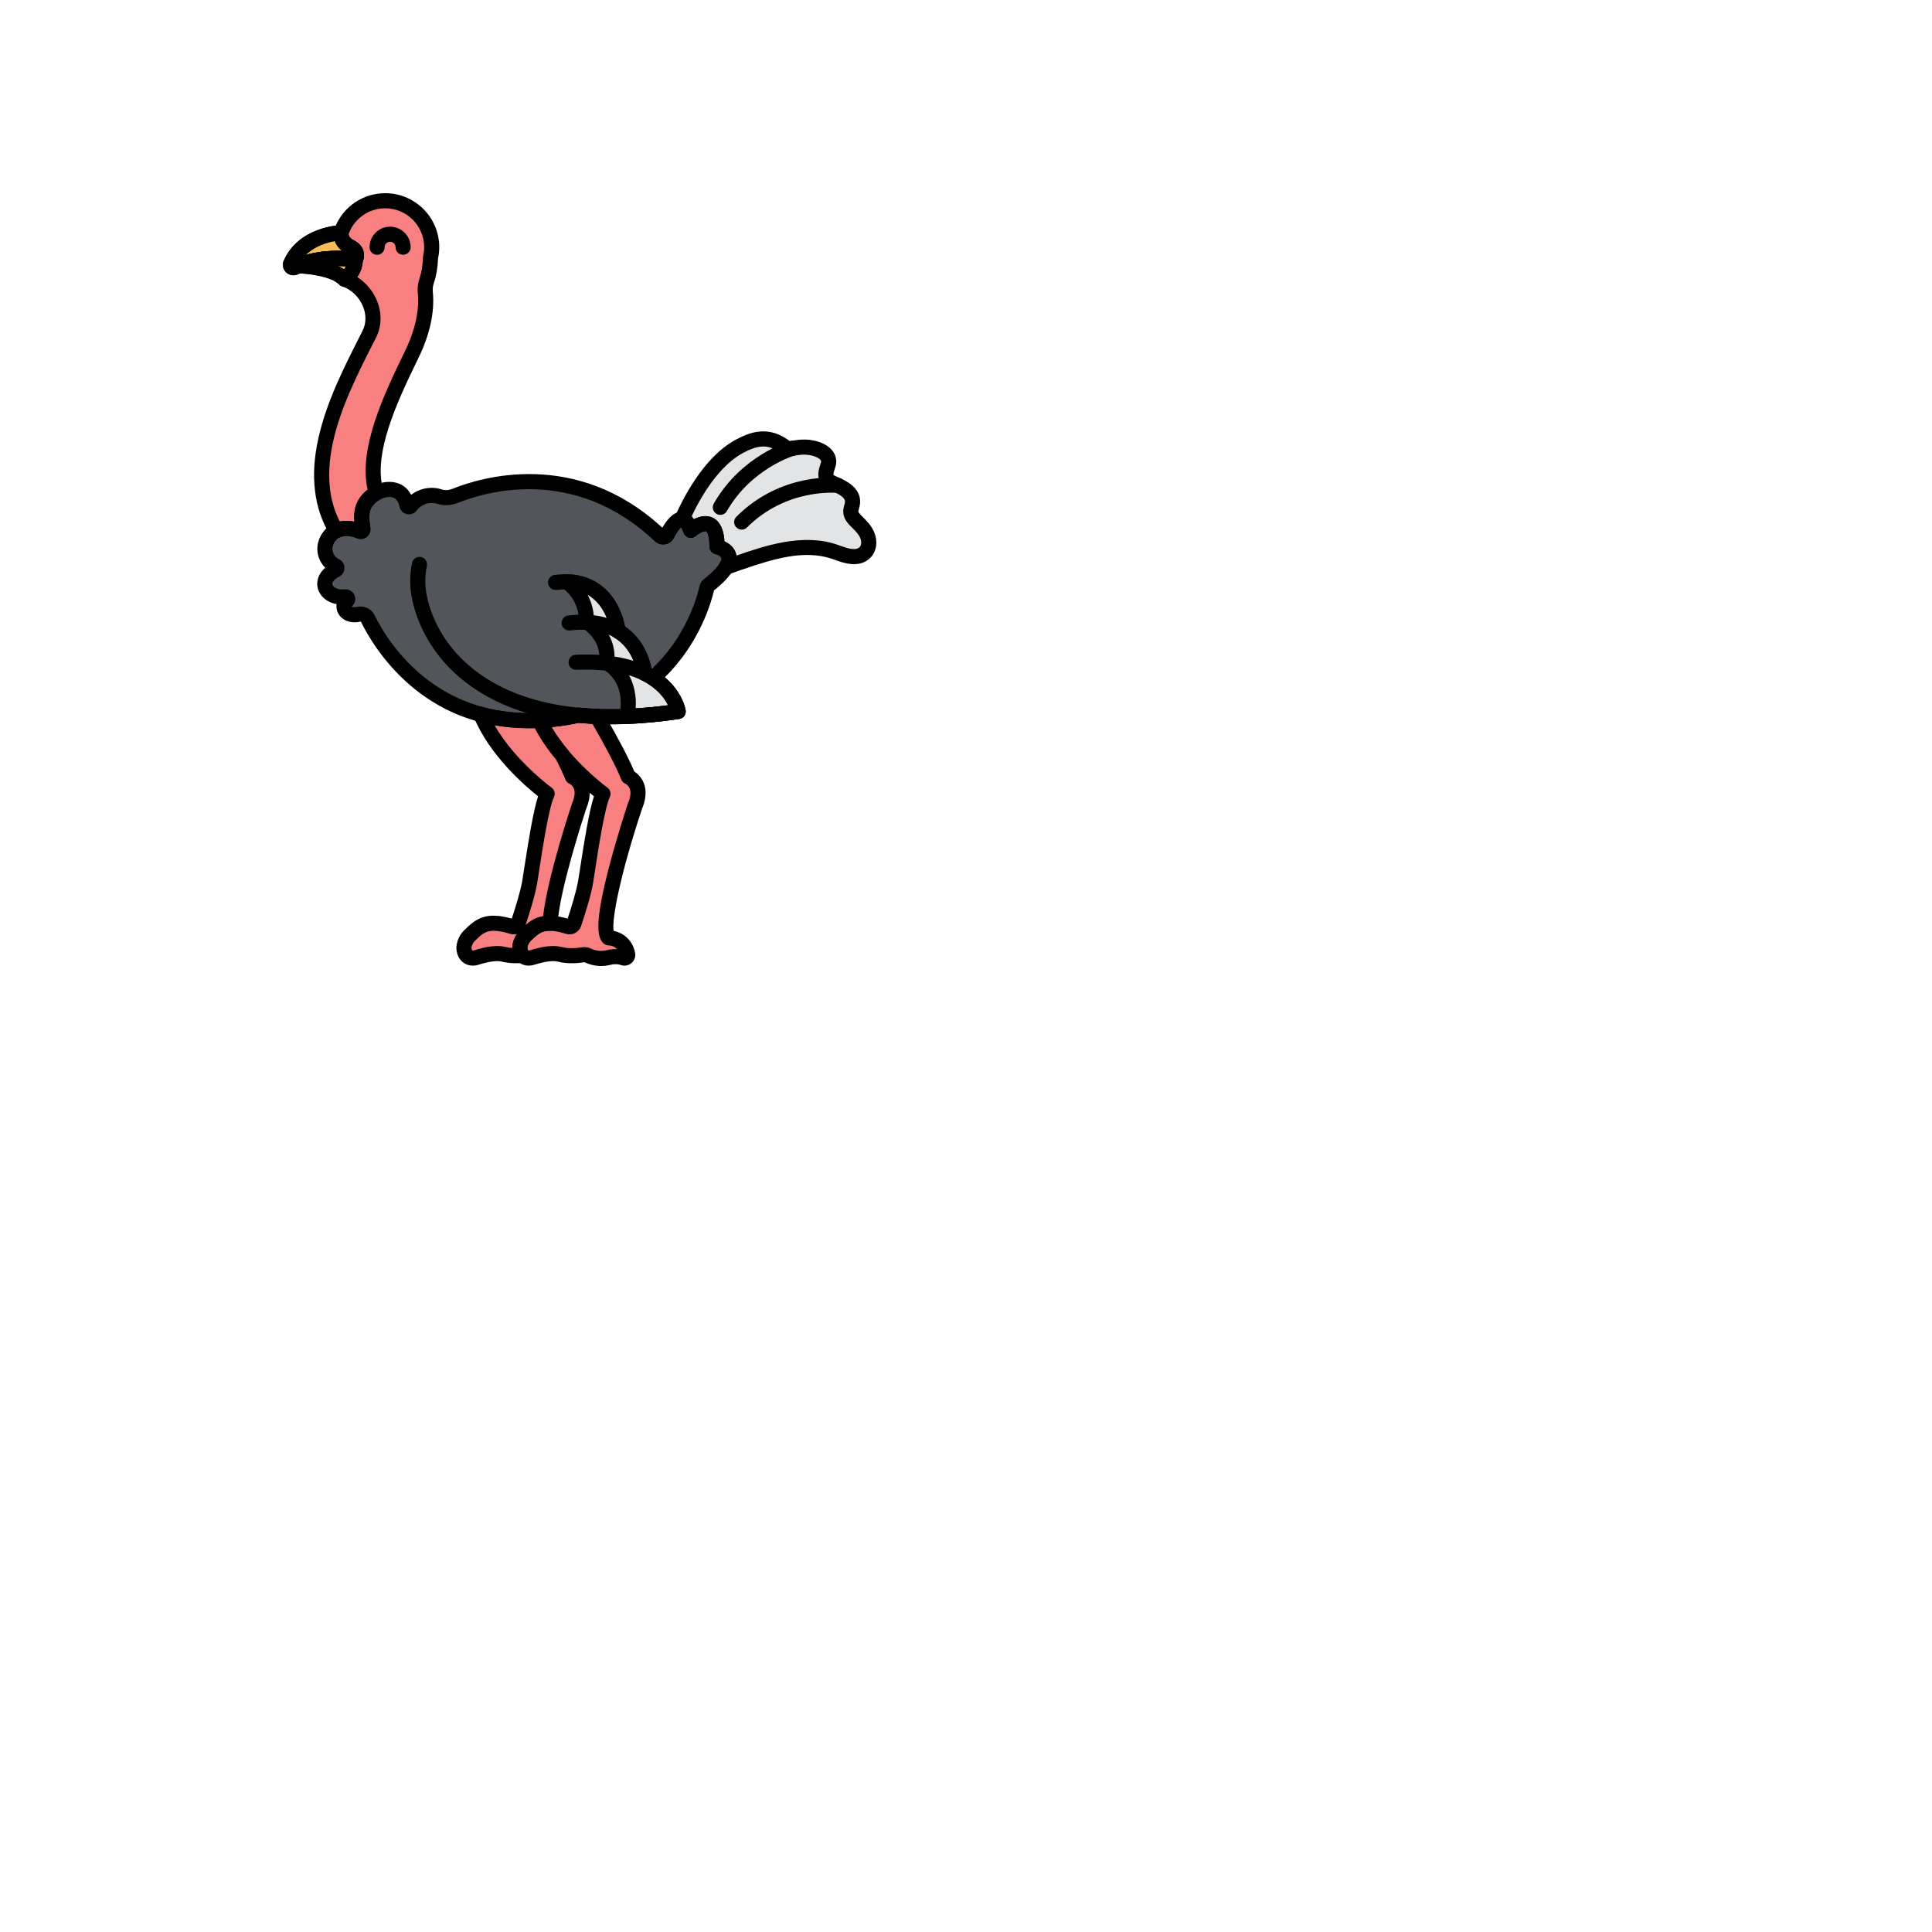 <svg enable-background="new 0 0 512 512" height="100" viewBox="-64 -64 640 640" width="100" xmlns="http://www.w3.org/2000/svg"><path d="m144.135 193.322c-2.193-5.483-6.596-13.451-10.426-20.011-2.102-.085-4.155-.209-6.121-.401-1.342.305-2.711.586-4.136.817-3.049.494-5.96.777-8.766.907 6.592 13.804 21.065 24.296 21.065 24.296-2.305 4.954-4.795 23.392-5.768 29.228-.685 4.112-2.875 10.864-3.863 13.801-.268.796-1.123 1.225-1.927.983-8.171-2.457-10.534-.611-14.304 3.133-1.113 1.106-2.075 3.289-1.526 5.108.512 1.696 1.948 2.638 4.026 1.981 2.607-.824 6.315-1.699 8.885-1.056 3.129.782 6.259.44 7.772.186.583-.098 1.179-.017 1.714.234 1.218.571 3.757 1.44 6.843.669 2.16-.54 3.784-.276 4.873.127.787.291 1.619-.412 1.45-1.234-1.116-5.424-6.323-5.424-6.323-5.424-4.354-4.354 8.709-43.544 8.709-43.544 3.266-7.623-2.177-9.8-2.177-9.8z" fill="#f98080"/><path d="m125.629 193.322c-.838-2.096-2.001-4.556-3.329-7.16-2.85-3.394-5.581-7.31-7.594-11.528-7.251.339-13.711-.452-19.428-2.019 6.057 14.788 21.967 26.316 21.967 26.316-2.305 4.954-4.795 23.392-5.768 29.228-.685 4.112-2.875 10.864-3.863 13.801-.268.796-1.123 1.225-1.927.983-8.171-2.457-10.534-.611-14.304 3.133-1.113 1.106-2.075 3.289-1.526 5.108.512 1.696 1.948 2.638 4.026 1.981 2.607-.824 6.315-1.699 8.885-1.056 2.33.583 4.657.541 6.32.377-.318-.352-.569-.787-.724-1.302-.549-1.819.413-4.001 1.526-5.108 2.644-2.626 4.603-4.311 8.352-4.24.54-11.634 9.564-38.716 9.564-38.716 3.266-7.621-2.177-9.798-2.177-9.798z" fill="#f98080"/><path d="m55.219 111.992c.526.216 1.086-.224 1.002-.787-.599-3.988-.849-7.136 2.02-10.069.706-.722 1.538-1.336 2.431-1.83-4.214-13.066 5.227-32.406 11.143-44.686 4.572-8.986 5.627-16.211 5.07-21.81-.137-1.38.073-2.768.536-4.076.671-1.893 1.112-4.631 1.193-7.408.252-1.105.397-2.249.397-3.431-.001-8.502-6.893-15.395-15.396-15.395-6.451 0-11.967 3.972-14.257 9.6-.26.606-.378.987-.378.987l.003.037c-.004.012-.006.023-.01.035-.038.44-.125 3.052 2.983 4.606 3.401 1.701 1.701 4.252 1.701 4.252 0 4.252-3.512 6.463-3.512 6.463 7.34 2.55 11.687 11.329 8.172 18.259-5.618 11.074-11.7 22.791-14.414 34.999-2.632 11.841-1.441 21.907 3.495 30.067 2.132-1.072 4.872-1.027 7.821.187z" fill="#f98080"/><g fill="#f9bd55"><path d="m51.957 17.765c-3.401-1.701-2.976-4.677-2.976-4.677s-12.345.374-16.683 10.246c-.347.79.442 1.608 1.243 1.288l2.259-.904c7.653-3.401 17.858-1.701 17.858-1.701s1.7-2.551-1.701-4.252z"/><path d="m35.8 23.717-.843.337s10.936.173 15.188 4.425c0 0 3.512-2.211 3.512-6.463 0 .001-10.204-1.7-17.857 1.701z"/><path d="m51.957 17.765c-3.401-1.701-2.976-4.677-2.976-4.677s-12.345.374-16.683 10.246c-.347.79.442 1.608 1.243 1.288l2.259-.904c7.653-3.401 17.858-1.701 17.858-1.701s1.7-2.551-1.701-4.252z"/><path d="m35.8 23.717-.843.337s10.936.173 15.188 4.425c0 0 3.512-2.211 3.512-6.463 0 .001-10.204-1.7-17.857 1.701z"/></g><path d="m173.527 117.12c0-13.063-8.709-5.443-8.709-5.443-2.462-7.387-6.162-1.779-7.834 1.428-.464.889-1.639 1.074-2.367.384-27.659-26.263-58.107-17.159-67.734-13.266-1.68.679-3.555.864-5.277.298-3.48-1.143-7.367.112-9.528 3.056-.38.518-1.182.361-1.306-.269-.427-2.18-1.691-4.245-3.879-4.894-3.047-.904-6.431.451-8.654 2.723-2.87 2.933-2.62 6.081-2.02 10.069.084.562-.476 1.003-1.002.787-4.289-1.765-8.169-1.117-10.315 1.955-2.712 3.883-.738 8.163 2.291 9.543.566.258.561 1.044.005 1.324-5.699 2.865-3.919 7.732.237 8.735.971.234 1.966.251 2.96.152.706-.07 1.048.822.515 1.29-.496.434-.871.947-.953 1.667-.125 1.1.59 2.117 1.592 2.589 1.083.51 2.202.477 3.305.237 1.203-.262 2.429.3 2.972 1.405 4.128 8.403 22.618 39.813 65.623 32.839 1.425-.231 2.794-.512 4.136-.817 4.947.482 10.315.64 16.14.407.001 0 .003-.001.004-.001 1.206-.048 2.436-.117 3.681-.2.237-.015.476-.032.715-.049 1.24-.088 2.492-.187 3.771-.309.001-.001.002-.001.002-.001 1.267-.121 2.559-.265 3.865-.42.3-.036.601-.073.904-.111 1.309-.163 2.63-.338 3.979-.537 0 0-.452-3.056-3.224-6.528-1.21-1.515-2.883-3.104-5.132-4.557 13.371-11.709 17.219-26.913 17.865-29.899.074-.341.27-.647.544-.863 13.486-10.593 2.828-12.724 2.828-12.724z" fill="#52565b"/><path d="m149.522 159.033s-.736-9.175-8.809-14.018c0 0-1.652-15.931-16.93-16.27.122.082 6.657 4.506 6.465 13.133 0 0 8.059 4.932 6.638 13.661 0 0 9.307 4.271 6.842 17.778 5.262-.211 10.893-.737 16.919-1.628.001.001-1.156-7.822-11.125-12.656z" fill="#e3e4e5"/><path d="m223.341 113.433c-1.499-3.78-5.323-5.189-5.5-7.803-.071-1.053.481-2.05.57-3.101.335-3.951-4.724-5.608-6.809-6.607-.667-.319-1.357-.707-1.702-1.361-.753-1.426-.004-3.17.466-4.712.922-3.027-2.418-5.253-6.697-5.684-1.724-.174-3.447.022-5.142.382-1.758.374-1.923-.158-3.367-1.106-5.024-3.298-9.477-2.184-14.386.493-7.932 4.327-14.589 14.361-18.858 24.106 1.025.061 2.039 1.051 2.901 3.637 0 0 8.709-7.62 8.709 5.443 0 0 6.385 1.282 3.004 6.778 1.45-.525 2.907-1.029 4.361-1.53 10.136-3.495 21.165-7.011 31.354-3.674 2.247.736 7.698 3.387 10.527.041 1.207-1.425 1.257-3.566.569-5.302z" fill="#e3e4e5"/><path d="m60.909 20.419c-1.377 0-2.495-1.114-2.5-2.492-.006-1.819.697-3.532 1.98-4.823 1.282-1.291 2.99-2.005 4.811-2.011h.022c1.812 0 3.516.702 4.801 1.979 1.292 1.283 2.006 2.992 2.011 4.812.004 1.38-1.112 2.503-2.493 2.507-.002 0-.005 0-.007 0-1.378 0-2.496-1.114-2.5-2.493-.001-.483-.191-.938-.534-1.279-.343-.34-.796-.526-1.277-.526-.002 0-.004 0-.007 0-.999.003-1.81.818-1.807 1.818.005 1.38-1.111 2.503-2.492 2.508-.002 0-.005 0-.008 0z"/><path d="m138.325 175.941c-18.193.001-33.242-3.899-44.919-11.665-17.022-11.321-20.53-26.982-21.199-31.513-.519-3.506-.41-6.98.32-10.327.294-1.348 1.621-2.205 2.976-1.909 1.349.294 2.204 1.627 1.909 2.976-.602 2.755-.688 5.624-.259 8.53.593 4.014 3.718 17.901 19.021 28.08 14.615 9.721 35.178 12.915 61.15 9.516-1.102-2.295-3.557-5.758-8.895-8.346-.797-.387-1.33-1.167-1.401-2.05-.006-.069-.781-7.982-7.603-12.075-.675-.405-1.12-1.104-1.201-1.888-.007-.063-.837-7.174-5.955-11.205-3.022-2.379-7.031-3.266-11.925-2.64-1.36.167-2.622-.791-2.798-2.161-.176-1.369.791-2.622 2.161-2.798 6.295-.81 11.575.437 15.697 3.704 5.353 4.241 7.088 10.657 7.6 13.346 6.34 4.331 8.249 10.968 8.799 13.878 9.943 5.383 11.263 13.57 11.315 13.93.098.655-.07 1.323-.466 1.855-.395.532-.985.886-1.642.982-8.026 1.189-15.596 1.78-22.685 1.78z"/><path d="m143.729 175.817c-.723 0-1.411-.312-1.888-.86-.497-.573-.708-1.342-.571-2.088 2.091-11.464-5.352-15.023-5.427-15.058-1.022-.47-1.605-1.563-1.425-2.674 1.139-6.99-5.409-11.087-5.475-11.128-.76-.464-1.215-1.298-1.194-2.188.158-7.156-5.139-10.851-5.364-11.005-.914-.623-1.315-1.777-.978-2.832.339-1.054 1.328-1.782 2.432-1.739 12.972.287 18.072 10.81 19.19 17.286 6.322 4.331 8.227 10.955 8.775 13.862 9.943 5.383 11.263 13.57 11.315 13.93.098.655-.07 1.323-.466 1.855-.395.532-.985.886-1.642.982-5.938.878-11.72 1.435-17.184 1.653-.032.003-.065.004-.098.004zm-4.19-21.62c3.414 2.358 7.623 7.713 7.038 16.472 3.478-.214 7.073-.562 10.747-1.041-1.101-2.295-3.556-5.757-8.894-8.345-.794-.386-1.326-1.161-1.4-2.041-.009-.102-.792-7.997-7.604-12.084-.675-.404-1.119-1.104-1.2-1.886-.048-.433-1.032-8.571-7.576-12.251 1.081 2.035 1.932 4.556 2.079 7.558 2.315 1.8 7.169 6.455 6.81 13.618z"/><path d="m149.52 161.534c-.366 0-.737-.081-1.089-.252-5.446-2.641-12.681-3.79-21.498-3.399-1.371.062-2.547-1.009-2.607-2.389s1.01-2.547 2.389-2.607c9.661-.415 17.696.89 23.898 3.897 1.242.602 1.761 2.098 1.158 3.34-.432.891-1.324 1.41-2.251 1.41z"/><path d="m140.711 147.515c-.438 0-.882-.114-1.284-.356-3.72-2.233-8.628-3.014-14.599-2.312-1.356.149-2.612-.821-2.773-2.193-.16-1.371.821-2.612 2.193-2.773 7.086-.827 13.062.178 17.751 2.992 1.185.711 1.568 2.246.857 3.43-.468.779-1.296 1.212-2.145 1.212z"/><path d="m111.26 177.246c-35.358 0-51.329-26.407-55.675-35.255-.031-.066-.119-.081-.193-.065-1.848.402-3.452.267-4.904-.418-2.041-.958-3.251-3.021-3.012-5.132.011-.088.022-.175.037-.262-.224-.038-.444-.083-.662-.136-3.151-.76-5.399-3.087-5.727-5.928-.132-1.147-.054-3.706 2.622-5.962-1.088-1.078-1.904-2.453-2.318-3.971-.704-2.578-.197-5.278 1.427-7.604 2.302-3.296 6.191-4.61 10.542-3.698-.256-3.027.069-6.375 3.058-9.429 3.078-3.145 7.457-4.472 11.151-3.371 1.964.582 3.572 1.971 4.602 3.897 2.847-2.18 6.696-2.914 10.18-1.769 1.055.344 2.317.261 3.56-.24 9.094-3.68 40.751-13.503 69.453 12.893 2.155-3.722 4.358-5.447 6.75-5.251 1.47.116 2.708.941 3.703 2.459 1.71-.866 3.988-1.523 6.125-.554 3.147 1.428 3.849 5.306 4.005 7.872 1.479.674 3.327 1.966 3.89 4.319.821 3.444-1.584 7.354-7.352 11.946-.82 3.578-4.602 17.33-16.313 28.794 1.193.995 2.254 2.071 3.17 3.219 3.104 3.886 3.688 7.341 3.744 7.722.201 1.365-.741 2.636-2.106 2.838-1.368.203-2.709.38-4.036.545l-.914.113c-1.329.157-2.64.304-3.927.426-1.3.125-2.572.226-3.833.315l-.726.05c-1.248.083-2.479.153-3.688.201-.021.001-.042.002-.062.003-5.602.222-11.007.096-16.081-.379-1.423.317-2.67.56-3.896.759-4.449.723-8.643 1.053-12.594 1.053zm-55.81-40.327c1.939 0 3.746 1.082 4.623 2.867 4.448 9.058 22.144 38.092 62.978 31.474 1.232-.2 2.498-.45 3.983-.787.261-.061.532-.078.796-.051 4.946.482 10.241.617 15.741.399.054-.003.107-.005.161-.005 1.087-.044 2.295-.113 3.518-.193l.694-.049c1.228-.087 2.459-.184 3.718-.304 1.248-.12 2.521-.262 3.809-.415l.885-.109c.316-.039.634-.079.951-.12-.408-.848-.997-1.853-1.837-2.903-1.188-1.489-2.715-2.841-4.536-4.019-.658-.426-1.079-1.136-1.136-1.918-.058-.782.256-1.546.846-2.062 12.795-11.204 16.464-25.745 17.069-28.547.194-.903.706-1.722 1.441-2.3 6.279-4.932 5.874-6.988 5.854-7.073-.136-.569-1.373-1.112-1.971-1.232-1.169-.233-2.01-1.26-2.01-2.451 0-3.78-.806-4.975-1.116-5.115-.581-.259-2.412.648-3.446 1.554-.631.551-1.491.75-2.302.531-.808-.22-1.452-.829-1.717-1.623-.312-.934-.591-1.46-.778-1.742-.48.405-1.363 1.419-2.467 3.536-.584 1.122-1.634 1.885-2.879 2.093-1.249.213-2.5-.174-3.425-1.051-26.782-25.431-56.581-16.196-65.076-12.763-2.333.944-4.819 1.069-6.995.355-2.441-.801-5.208.085-6.731 2.16-.765 1.04-2.066 1.531-3.325 1.253-1.243-.278-2.205-1.269-2.45-2.522-.113-.583-.605-2.522-2.136-2.977-2.204-.651-4.683.569-6.155 2.074-1.978 2.021-1.919 4.07-1.335 7.949.172 1.152-.29 2.312-1.206 3.027s-2.151.885-3.222.441c-1.53-.629-5.311-1.788-7.312 1.076-.974 1.393-.92 2.63-.703 3.423.291 1.064 1.05 1.99 1.981 2.415 1.139.52 1.861 1.617 1.885 2.866.024 1.261-.663 2.396-1.794 2.965-1.465.736-2.319 1.668-2.231 2.433.066.581.7 1.342 1.933 1.639.603.146 1.299.176 2.126.096 1.399-.139 2.697.629 3.253 1.911.565 1.304.227 2.809-.844 3.746-.02.017-.036.031-.051.045.028.023.063.048.106.067.292.138.749.267 1.71.058.376-.083.753-.122 1.125-.122zm117.151-5.689-.001.003zm3.426-14.11h.01z"/><path d="m176.532 126.398c-.737 0-1.455-.326-1.939-.921-.671-.824-.748-1.983-.19-2.889.505-.822.719-1.521.57-1.87-.219-.515-1.296-1.008-1.956-1.151-1.149-.25-1.989-1.271-1.989-2.447 0-3.78-.806-4.975-1.116-5.115-.581-.259-2.412.648-3.446 1.554-.631.551-1.494.753-2.302.53-.808-.219-1.452-.828-1.717-1.622-.427-1.28-.794-1.792-.944-1.962-.709-.119-1.337-.54-1.717-1.16-.427-.697-.485-1.559-.157-2.308 2.494-5.694 9.43-19.559 19.95-25.297 4.737-2.584 10.456-4.654 16.955-.389.326.214.596.409.833.582.116.084.214.162.311.226.069-.008.177-.024.331-.058 2.19-.465 4.124-.604 5.913-.424 3.71.374 6.673 1.844 8.129 4.031.97 1.456 1.221 3.186.708 4.869-.066.217-.138.438-.21.661-.197.612-.556 1.723-.457 2.1.072.056.234.157.594.33.232.111.508.232.811.365 2.549 1.123 7.852 3.459 7.407 8.706-.059.686-.223 1.271-.367 1.789-.095.337-.212.758-.2.932.026.382.882 1.227 1.569 1.906 1.26 1.245 2.828 2.794 3.761 5.144 1.111 2.805.735 5.809-.982 7.84-3.604 4.258-9.479 2.088-12.302 1.047-.345-.128-.652-.242-.913-.327-9.08-2.975-18.851-.1-29.762 3.661-1.44.497-2.886.996-4.322 1.518-.282.101-.57.149-.854.149zm-.55-11.068c1.266.581 2.802 1.617 3.573 3.389.164.377.307.822.389 1.332.044-.016.088-.031.133-.046 9.087-3.132 21.531-7.422 32.947-3.687.311.102.678.236 1.088.388 2.62.967 5.517 1.876 6.752.416.501-.593.563-1.73.152-2.768-.545-1.374-1.556-2.373-2.626-3.431-1.354-1.338-2.89-2.854-3.044-5.124-.07-1.032.176-1.911.373-2.617.094-.335.182-.651.2-.866.132-1.557-2.121-2.685-4.44-3.706-.356-.157-.681-.301-.957-.433-1.021-.49-2.154-1.164-2.832-2.448-1.146-2.171-.426-4.399.1-6.026.063-.196.127-.391.185-.582.08-.263.059-.425-.087-.642-.473-.711-2.073-1.585-4.469-1.827-1.284-.132-2.673-.021-4.37.34-2.312.493-3.418-.139-4.623-1.015-.181-.132-.386-.282-.636-.445-3.547-2.326-6.748-2.165-11.817.597-6.061 3.307-12.139 10.871-16.861 20.922.261.28.508.599.742.955 1.71-.868 3.987-1.523 6.124-.554 3.149 1.429 3.849 5.312 4.004 7.878z"/><path d="m174.614 106.557c-.421 0-.847-.105-1.238-.329-1.199-.686-1.615-2.213-.931-3.411 9.109-15.94 24.771-20.569 25.434-20.758 1.325-.384 2.711.389 3.09 1.717.379 1.325-.387 2.708-1.712 3.089-.143.042-14.402 4.314-22.47 18.433-.462.806-1.306 1.259-2.173 1.259z"/><path d="m181.691 111.455c-.64 0-1.279-.244-1.768-.732-.977-.977-.977-2.56 0-3.535 14.833-14.832 33.113-12.969 33.885-12.881 1.372.154 2.359 1.392 2.205 2.764-.154 1.37-1.386 2.354-2.758 2.206-.165-.018-16.718-1.632-29.797 11.446-.487.488-1.127.732-1.767.732z"/><path d="m135.142 256c-2.413 0-4.342-.693-5.442-1.21-.076-.036-.156-.047-.241-.032-1.757.296-5.239.661-8.79-.226-1.529-.385-4.272-.015-7.524 1.015-2.062.652-3.589.212-4.509-.274-1.265-.667-2.211-1.863-2.665-3.367-.871-2.888.509-5.966 2.158-7.604 4.095-4.068 7.264-6.405 15.912-4.006 1.021-3.088 2.879-8.957 3.478-12.549.176-1.053.4-2.519.665-4.242 1.438-9.353 2.964-18.769 4.573-23.72-3.999-3.168-14.749-12.396-20.326-24.073-.361-.756-.319-1.643.111-2.361.43-.719 1.192-1.175 2.029-1.213 2.895-.134 5.669-.421 8.48-.877 1.232-.2 2.498-.45 3.983-.787.261-.061.529-.078.797-.051 1.757.172 3.713.3 5.979.392.853.034 1.628.501 2.059 1.237 4.865 8.333 8.31 14.892 10.248 19.515.944.612 2.286 1.764 3.087 3.697 1.032 2.491.847 5.433-.551 8.742-6.899 20.721-10.085 36.364-9.387 40.347 2.628.558 6.132 2.479 7.109 7.232.261 1.265-.19 2.579-1.18 3.43-.992.854-2.364 1.104-3.586.653-.659-.245-1.782-.452-3.399-.046-1.084.27-2.114.378-3.068.378zm6.336-3.406h.01zm-11.945-2.843c.789 0 1.566.173 2.289.512.937.439 2.853 1.091 5.175.507 1.163-.291 2.313-.407 3.405-.367-1.052-1.116-2.458-1.229-2.829-1.238-.641-.017-1.284-.279-1.737-.732-1.941-1.94-3.033-6.411 2.071-25.81 2.711-10.301 6.001-20.194 6.033-20.294.022-.065.047-.13.074-.193.873-2.036 1.069-3.751.569-4.958-.451-1.09-1.368-1.529-1.378-1.533-.635-.254-1.139-.758-1.393-1.393-1.664-4.161-4.969-10.542-9.58-18.503-1.634-.081-3.114-.185-4.485-.312-1.423.317-2.671.56-3.896.759-1.718.278-3.423.498-5.146.661 6.767 11.451 18.385 19.957 18.513 20.049.969.703 1.304 1.994.799 3.079-1.735 3.73-3.789 17.098-4.893 24.279-.269 1.749-.498 3.236-.676 4.305-.694 4.163-2.778 10.675-3.958 14.187-.702 2.082-2.902 3.22-5.019 2.58-7.132-2.144-8.603-.685-11.821 2.514-.599.595-1.12 1.865-.895 2.612.081.27.183.375.212.39.045.024.256.058.667-.071 4.29-1.355 7.737-1.724 10.245-1.099 2.771.694 5.644.333 6.75.146.303-.052.604-.077.904-.077z"/><path d="m92.618 255.875c-1.065 0-1.901-.292-2.489-.603-1.265-.667-2.211-1.863-2.665-3.367-.872-2.886.508-5.965 2.158-7.604 4.095-4.068 7.26-6.405 15.912-4.006 1.021-3.087 2.877-8.949 3.477-12.548.175-1.053.4-2.518.665-4.24 1.438-9.354 2.964-18.77 4.573-23.722-4.246-3.36-16.088-13.536-21.285-26.224-.361-.881-.189-1.892.442-2.604.631-.714 1.614-1.004 2.532-.754 5.799 1.591 12.073 2.236 18.649 1.934 1.017-.051 1.94.512 2.373 1.42 1.733 3.63 4.174 7.33 7.253 10.998.122.145.228.303.313.472 1.271 2.494 2.307 4.688 3.083 6.539.944.611 2.286 1.764 3.087 3.697 1.031 2.491.847 5.431-.551 8.74-.579 1.752-8.904 27.127-9.407 37.948-.062 1.353-1.17 2.383-2.545 2.384-2.661-.056-3.989.977-6.543 3.514-.599.595-1.12 1.865-.895 2.612.043.142.104.257.187.348.633.701.816 1.698.476 2.578s-1.147 1.493-2.087 1.586c-1.773.173-4.456.237-7.171-.441-1.529-.384-4.273-.013-7.523 1.016-.743.234-1.417.327-2.019.327zm6.937-11.553c-2.859 0-4.235 1.367-6.409 3.526-.599.595-1.12 1.865-.895 2.61.081.271.183.377.212.392.045.024.256.058.667-.071 4.291-1.355 7.737-1.724 10.245-1.099.782.196 1.572.308 2.326.363 0-1.733.655-3.41 1.54-4.68-.719.199-1.502.204-2.275-.029-2.316-.695-4.035-1.012-5.411-1.012zm.257-68.123c6.696 11.775 18.762 20.607 18.898 20.706.97.702 1.305 1.993.8 3.078-1.735 3.732-3.789 17.101-4.894 24.283-.269 1.748-.497 3.234-.675 4.302-.676 4.062-2.668 10.334-3.862 13.899 1.696-1.461 3.479-2.559 5.842-2.964 1.368-12.628 9.161-36.121 9.512-37.175.022-.066.047-.131.074-.195.873-2.036 1.07-3.75.57-4.957-.451-1.09-1.368-1.529-1.378-1.533-.635-.254-1.139-.758-1.393-1.394-.725-1.813-1.771-4.066-3.107-6.701-2.856-3.43-5.21-6.906-7.013-10.359-4.606.107-9.085-.219-13.374-.99z"/><path d="m33.18 27.191c-.92 0-1.819-.368-2.487-1.06-.984-1.017-1.253-2.51-.685-3.804 4.918-11.188 18.328-11.722 18.896-11.739.745-.028 1.448.283 1.939.833.492.55.716 1.289.611 2.021-.013.23.039 1.296 1.619 2.086h.001c2.242 1.122 3.056 2.648 3.343 3.731.564 2.126-.468 3.825-.681 4.144-.546.818-1.513 1.243-2.491 1.079-.092-.016-9.576-1.528-16.431 1.52l-2.346.94c-.418.168-.856.249-1.288.249zm13.73-11.338c-2.494.445-6.656 1.617-9.703 4.663 4.284-1.356 8.889-1.521 12.202-1.395-1.299-.977-2.072-2.147-2.499-3.268z"/><path d="m50.146 30.979c-.646 0-1.286-.25-1.769-.732-2.887-2.886-10.885-3.652-13.459-3.692-1.191-.02-2.204-.876-2.42-2.047s.425-2.332 1.531-2.774l.8-.32c8.238-3.635 18.792-1.936 19.239-1.862 1.205.2 2.089 1.244 2.089 2.466 0 5.568-4.49 8.458-4.681 8.579-.41.257-.872.382-1.33.382zm-2.22-6.883c.732.327 1.436.696 2.088 1.112.224-.284.444-.619.633-1.003-.783-.057-1.706-.101-2.721-.109z"/><path d="m33.18 27.191c-.92 0-1.819-.368-2.487-1.06-.984-1.017-1.253-2.51-.685-3.804 4.918-11.188 18.328-11.722 18.896-11.739.745-.028 1.448.283 1.939.833.492.55.716 1.289.611 2.021-.013.23.039 1.296 1.619 2.086h.001c2.242 1.122 3.056 2.648 3.343 3.731.564 2.126-.468 3.825-.681 4.144-.546.818-1.513 1.243-2.491 1.079-.092-.016-9.576-1.528-16.431 1.52l-2.346.94c-.418.168-.856.249-1.288.249zm13.73-11.338c-2.494.445-6.656 1.617-9.703 4.663 4.284-1.356 8.889-1.521 12.202-1.395-1.299-.977-2.072-2.147-2.499-3.268z"/><path d="m50.146 30.979c-.646 0-1.286-.25-1.769-.732-2.887-2.886-10.885-3.652-13.459-3.692-1.191-.02-2.204-.876-2.42-2.047s.425-2.332 1.531-2.774l.8-.32c8.238-3.635 18.792-1.936 19.239-1.862 1.205.2 2.089 1.244 2.089 2.466 0 5.568-4.49 8.458-4.681 8.579-.41.257-.872.382-1.33.382zm-2.22-6.883c.732.327 1.436.696 2.088 1.112.224-.284.444-.619.633-1.003-.783-.057-1.706-.101-2.721-.109z"/><path d="m55.495 114.546c-.415 0-.832-.08-1.228-.243-2.226-.915-4.266-1.009-5.747-.265-1.165.586-2.587.176-3.261-.939-5.284-8.734-6.562-19.469-3.797-31.904 2.683-12.065 8.437-23.398 14.001-34.359l.623-1.228c1.231-2.427 1.294-5.287.178-8.054-1.263-3.132-3.857-5.642-6.94-6.713-.908-.315-1.555-1.123-1.663-2.078-.109-.954.339-1.887 1.151-2.399.075-.05 2.345-1.58 2.345-4.347 0-.566.066-.944.42-1.387-.02.036.006-.064.006-.102 0 0 0 0-.001 0-.006 0-.142-.227-.743-.527-3.515-1.758-4.543-4.9-4.355-7.058.004-.056.011-.111.02-.166.018-.146.047-.291.088-.425.026-.085.172-.545.471-1.239 2.738-6.733 9.243-11.113 16.552-11.113 9.867 0 17.896 8.028 17.896 17.896 0 1.229-.137 2.486-.406 3.744-.107 2.965-.588 5.843-1.327 7.929-.364 1.027-.501 2.034-.405 2.993.702 7.06-1.091 14.862-5.329 23.192l-.185.383c-5.84 12.121-14.665 30.439-10.808 42.402.367 1.139-.123 2.377-1.17 2.956-.713.394-1.336.861-1.853 1.389-1.978 2.021-1.919 4.07-1.335 7.949.172 1.152-.29 2.312-1.206 3.027-.577.452-1.281.686-1.992.686zm.677-4.865h.011zm-5.373-1.136c.844 0 1.713.092 2.598.274-.256-3.027.068-6.377 3.058-9.432.408-.418.852-.81 1.327-1.173-3.146-13.7 5.659-31.974 11.573-44.248l.208-.432c3.821-7.513 5.44-14.387 4.835-20.479-.17-1.696.055-3.433.667-5.159.584-1.646.977-4.131 1.05-6.645.005-.162.025-.324.062-.482.223-.975.335-1.941.335-2.875-.001-7.109-5.786-12.894-12.897-12.894-5.266 0-9.953 3.157-11.941 8.043-.091.213-.16.386-.209.517.028.431.268 1.298 1.61 1.969 2.242 1.122 3.056 2.648 3.343 3.731.375 1.412.046 2.635-.28 3.392-.133 2.126-.919 3.831-1.809 5.108 2.906 1.864 5.256 4.658 6.573 7.924 1.664 4.125 1.537 8.453-.356 12.186l-.624 1.229c-5.424 10.683-11.033 21.731-13.578 33.181-2.291 10.303-1.543 19.203 2.221 26.493.718-.152 1.465-.228 2.234-.228z"/></svg>